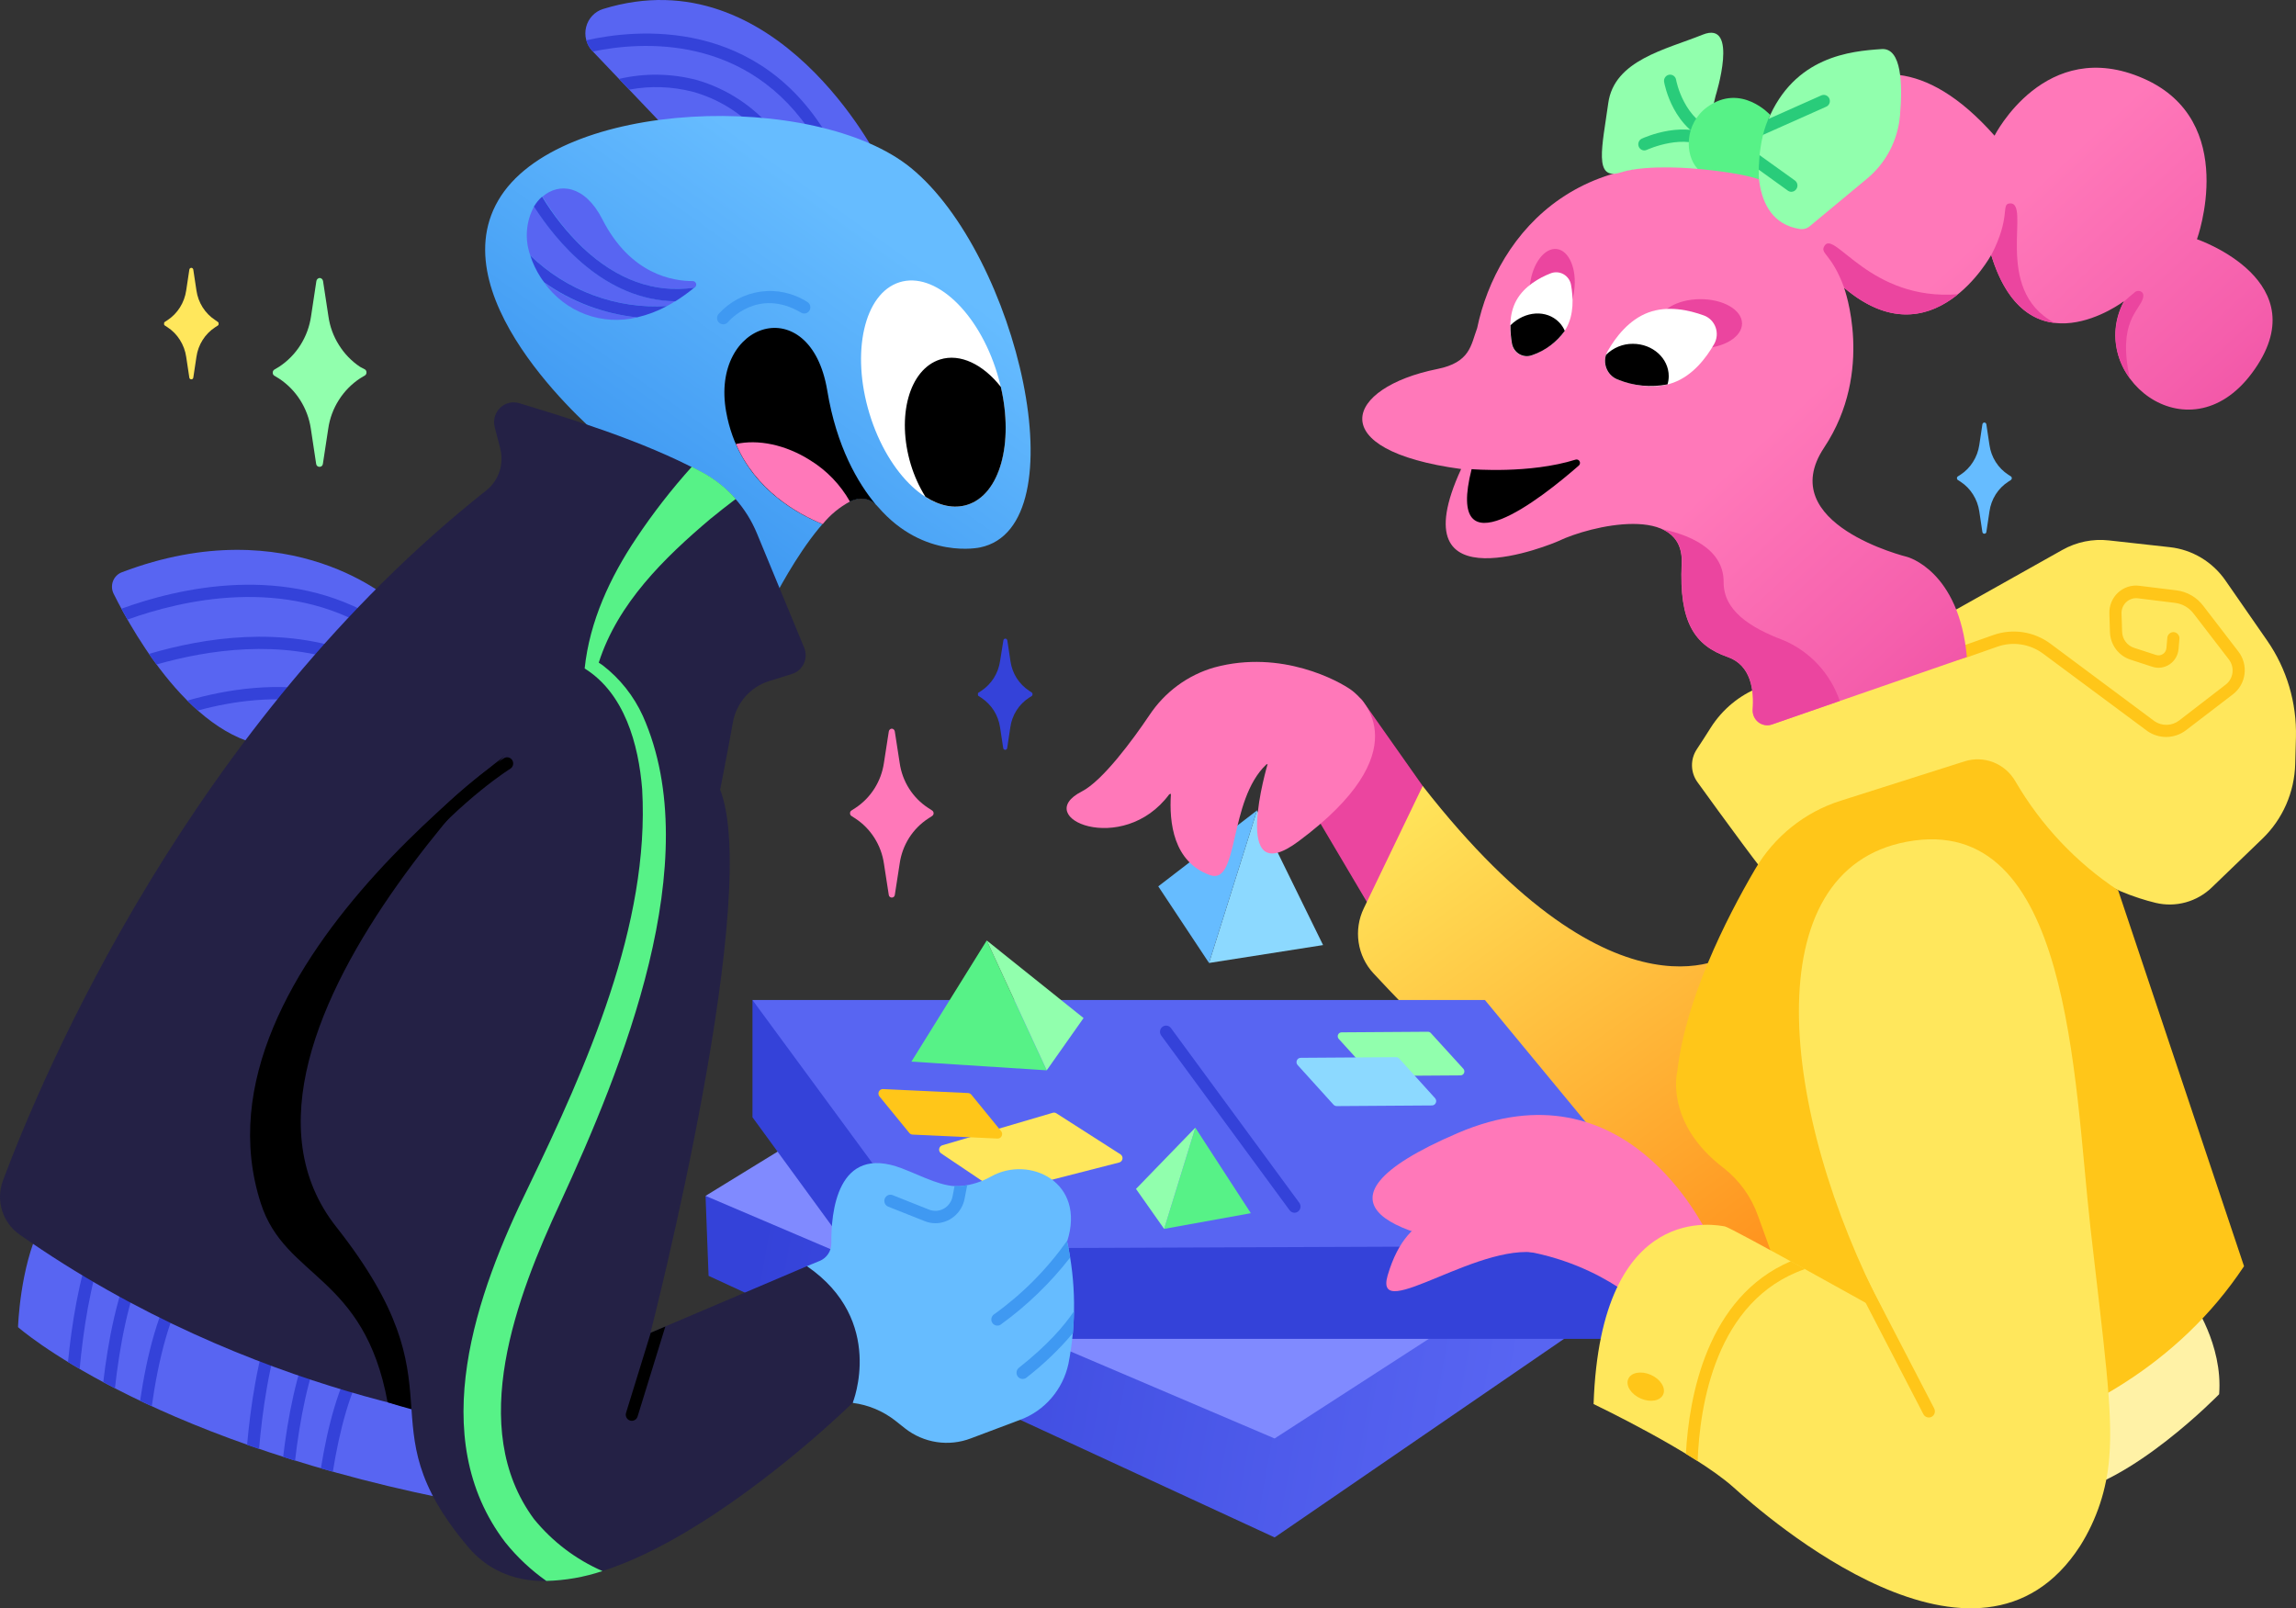 <svg width="187" height="131" viewBox="0 0 187 131" fill="none" xmlns="http://www.w3.org/2000/svg">
<rect x="0" y="0" width="187" height="131" fill="#333333" stroke="none"/>
<path d="M3.273 99.917C1.618 103.258 1.468 108.097 1.468 108.097C1.468 108.097 11.485 116.99 35.99 122.015C37.33 119.848 38.46 117.554 39.363 115.165C39.363 115.165 4.675 98.668 3.273 99.917Z" fill="#5865F2"/>
<path d="M5.538 110.938C5.839 111.119 6.152 111.309 6.488 111.502C6.758 108.573 7.324 104.571 8.5 101.38L7.573 101.025C6.405 104.172 5.827 108.004 5.538 110.938Z" fill="#3442D9"/>
<path d="M11.857 102.728L10.938 102.35C9.525 105.335 8.788 109.333 8.412 112.576C8.717 112.742 9.034 112.907 9.362 113.076C9.723 109.812 10.439 105.686 11.857 102.728Z" fill="#3442D9"/>
<path d="M15.566 104.305L14.639 103.902C12.889 106.493 11.935 110.535 11.412 114.093L12.362 114.536C12.869 110.938 13.812 106.783 15.566 104.305Z" fill="#3442D9"/>
<path d="M23.106 107.645L22.196 107.242C20.964 110.591 20.39 114.705 20.125 117.682C20.442 117.795 20.77 117.908 21.099 118.017C21.352 115.083 21.907 110.941 23.106 107.645Z" fill="#3442D9"/>
<path d="M26.388 109.13L25.482 108.727C24.143 111.66 23.435 115.508 23.062 118.667L24.032 118.973C24.393 115.834 25.082 111.982 26.388 109.13Z" fill="#3442D9"/>
<path d="M29.978 110.785L29.063 110.362C27.543 112.78 26.656 116.35 26.137 119.598L27.107 119.876C27.63 116.632 28.501 113.094 29.978 110.785Z" fill="#3442D9"/>
<path d="M32.068 49.069C32.068 49.069 23.702 41.376 9.927 46.611C9.764 46.672 9.615 46.768 9.49 46.892C9.366 47.017 9.269 47.166 9.205 47.331C9.142 47.496 9.113 47.673 9.122 47.851C9.13 48.028 9.175 48.201 9.254 48.359C10.973 51.813 16.306 61.221 23.211 60.81L32.068 49.069Z" fill="#5865F2"/>
<path d="M9.89 49.581C10.04 49.86 10.202 50.158 10.381 50.468C14.799 48.876 23.201 46.906 30.36 51.338L30.965 50.532C23.367 45.774 14.459 47.913 9.89 49.581Z" fill="#3442D9"/>
<path d="M28.312 54.056L28.941 53.217C22.979 50.933 16.56 51.952 12.134 53.262C12.332 53.548 12.53 53.834 12.752 54.124C16.936 52.927 22.824 52.041 28.312 54.056Z" fill="#3442D9"/>
<path d="M26.581 56.343C22.598 55.537 18.595 56.101 15.257 57.068C15.534 57.342 15.815 57.608 16.108 57.874C19.058 57.068 22.487 56.637 25.908 57.246L26.581 56.343Z" fill="#3442D9"/>
<path d="M71.576 13.01C71.576 13.01 63.261 -3.643 49.115 0.733C48.782 0.836 48.48 1.025 48.239 1.282C47.998 1.538 47.826 1.853 47.739 2.196C47.652 2.539 47.653 2.9 47.742 3.242C47.831 3.585 48.005 3.899 48.248 4.154L54.583 10.806C54.583 10.806 64.996 9.501 71.576 13.01Z" fill="#5865F2"/>
<path d="M47.752 3.283C47.842 3.613 48.012 3.915 48.247 4.161L48.279 4.197C52.123 3.391 60.949 2.666 66.337 11.233C66.785 11.325 67.232 11.426 67.675 11.543C61.907 1.308 51.755 2.376 47.752 3.283Z" fill="#3442D9"/>
<path d="M56.713 6.507C54.651 5.972 52.493 5.944 50.418 6.426L51.249 7.3C52.977 6.976 54.754 7.038 56.456 7.482C58.438 8.037 60.235 9.128 61.655 10.641C62.13 10.669 62.617 10.705 63.108 10.749C61.455 8.701 59.222 7.22 56.713 6.507V6.507Z" fill="#3442D9"/>
<path d="M57.464 97.407L57.71 103.919L103.813 125.226L129.252 107.771L127.252 97.645L57.464 97.407Z" fill="url(#paint0_linear_15216_103204)"/>
<path d="M57.464 97.406L103.813 117.167L129.446 100.602L75.982 86.035L57.464 97.406Z" fill="#808AFF"/>
<path d="M115.874 64.019L110.984 57.08C110.895 56.956 110.775 56.859 110.636 56.8C110.496 56.742 110.344 56.724 110.195 56.748C110.046 56.772 109.906 56.838 109.792 56.938C109.678 57.038 109.593 57.168 109.547 57.314L106.902 65.99L113.237 76.696L116.717 68.194L115.874 64.019Z" fill="#EB459F"/>
<path d="M111.858 79.275C117.9 85.778 135.242 103.407 147.75 105.543L141.296 77.53C141.296 77.53 131.968 84.65 115.873 64.019L111.074 73.988C110.661 74.846 110.514 75.812 110.654 76.756C110.794 77.701 111.214 78.58 111.858 79.275V79.275Z" fill="url(#paint1_linear_15216_103204)"/>
<path d="M178.574 106.011C178.574 106.011 181.057 109.5 180.74 113.562C180.74 113.562 173.569 120.944 168.007 121.693L167.448 111.886L178.574 106.011Z" fill="#FFF2A6"/>
<path d="M48.944 35.618C48.944 35.618 35.743 24.638 40.578 16.326C45.412 8.013 66.448 7.364 74.189 13.674C82.876 20.758 87.999 42.892 79.831 44.588C79.831 44.588 75.25 45.627 71.516 41.292C68.444 37.718 62.782 49.238 62.782 49.238L47.91 38.173L48.944 35.618Z" fill="url(#paint2_linear_15216_103204)"/>
<path d="M42.253 32.831C46.082 33.996 52.326 35.861 57.203 38.497C59.206 39.577 60.778 41.33 61.654 43.457L65.498 52.761C65.582 52.965 65.623 53.185 65.618 53.406C65.614 53.627 65.564 53.844 65.472 54.045C65.38 54.245 65.247 54.423 65.084 54.569C64.92 54.714 64.728 54.823 64.52 54.888L62.628 55.481C61.882 55.714 61.214 56.151 60.696 56.744C60.178 57.337 59.83 58.064 59.69 58.845C57.94 68.617 51.114 103.362 40.685 116.007C40.685 116.007 20.702 113.992 1.59 100.554C0.914 100.083 0.414 99.395 0.168 98.6C-0.077 97.805 -0.053 96.949 0.236 96.17C3.53 87.362 15.579 58.954 39.6 39.951C40.1 39.557 40.474 39.021 40.677 38.411C40.88 37.802 40.902 37.145 40.74 36.522L40.293 34.79C40.223 34.515 40.225 34.227 40.299 33.953C40.373 33.68 40.517 33.432 40.716 33.233C40.915 33.035 41.162 32.893 41.431 32.822C41.701 32.752 41.985 32.755 42.253 32.831V32.831Z" fill="#242145"/>
<path d="M144.155 71.586C144.087 71.723 140.152 66.348 138.247 63.7C137.969 63.316 137.815 62.853 137.806 62.375C137.796 61.897 137.933 61.429 138.196 61.033C138.548 60.501 138.956 59.873 139.336 59.264C140.283 57.774 141.669 56.627 143.296 55.988L159.367 49.622L167.982 44.786C169.132 44.141 170.45 43.872 171.756 44.017L176.732 44.569C177.631 44.669 178.498 44.962 179.277 45.428C180.056 45.895 180.729 46.525 181.25 47.276L184.655 52.184C186.248 54.482 187.069 57.243 186.995 60.054L186.936 62.218C186.907 63.364 186.655 64.493 186.196 65.54C185.737 66.587 185.078 67.531 184.259 68.318L180.157 72.271C179.557 72.854 178.823 73.275 178.023 73.496C177.222 73.718 176.38 73.733 175.572 73.54C172.235 72.734 166.581 70.317 162.051 63.011L144.155 71.586Z" fill="#FFE75C"/>
<path d="M160.036 62.004L149.896 65.227C146.98 66.153 144.502 68.141 142.939 70.812C140.532 74.926 137.281 81.397 136.604 87.293C136.604 87.293 135.551 91.447 140.37 95.126C141.661 96.131 142.64 97.493 143.189 99.05L150.533 119.399C150.533 119.399 171.977 119.399 182.767 103.136L172.516 72.521C169.097 70.258 166.236 67.225 164.154 63.656C163.751 62.948 163.125 62.4 162.377 62.1C161.63 61.8 160.805 61.767 160.036 62.004V62.004Z" fill="#FFC619"/>
<path d="M78.775 41.121C81.647 40.216 82.74 35.424 81.217 30.418C79.693 25.412 76.13 22.087 73.257 22.992C70.385 23.898 69.292 28.69 70.816 33.696C72.34 38.703 75.903 42.027 78.775 41.121Z" fill="white"/>
<path d="M76.56 29.281C74.05 30.087 72.996 33.903 74.184 37.84C74.464 38.764 74.863 39.646 75.372 40.463C76.508 41.196 77.696 41.458 78.785 41.116C81.446 40.278 82.574 36.099 81.513 31.51C80.08 29.692 78.215 28.758 76.56 29.281Z" fill="black"/>
<path d="M176.428 60.029C175.885 60.028 175.354 59.862 174.904 59.554L166.411 53.248C165.88 52.852 165.262 52.593 164.611 52.494C163.96 52.394 163.295 52.456 162.673 52.676L160.298 53.51L155.922 54.783C155.859 54.806 155.791 54.816 155.723 54.811C155.656 54.807 155.59 54.788 155.529 54.757C155.469 54.725 155.416 54.681 155.373 54.628C155.33 54.574 155.298 54.513 155.28 54.446C155.261 54.38 155.257 54.31 155.266 54.242C155.275 54.174 155.297 54.108 155.332 54.049C155.367 53.99 155.414 53.939 155.469 53.899C155.524 53.859 155.587 53.831 155.653 53.816L160.008 52.551L162.36 51.721C163.134 51.45 163.96 51.373 164.769 51.497C165.577 51.621 166.344 51.943 167.005 52.434L175.482 58.748C175.781 58.95 176.135 59.052 176.494 59.04C176.852 59.029 177.199 58.904 177.485 58.684L181.27 55.766C181.422 55.651 181.548 55.505 181.644 55.339C181.739 55.172 181.801 54.988 181.825 54.797C181.849 54.606 181.836 54.412 181.785 54.226C181.735 54.04 181.649 53.867 181.532 53.715L178.657 49.976C178.475 49.736 178.248 49.536 177.989 49.387C177.73 49.237 177.444 49.142 177.149 49.106L174.108 48.731C173.941 48.712 173.773 48.73 173.613 48.782C173.454 48.834 173.307 48.92 173.182 49.034C173.058 49.149 172.958 49.288 172.89 49.444C172.823 49.6 172.788 49.769 172.789 49.94L172.837 51.455C172.846 51.75 172.945 52.035 173.121 52.27C173.296 52.505 173.538 52.679 173.815 52.769L175.604 53.349C175.697 53.38 175.795 53.389 175.891 53.375C175.988 53.362 176.08 53.327 176.161 53.272C176.242 53.217 176.31 53.145 176.36 53.06C176.409 52.975 176.439 52.879 176.448 52.781L176.519 51.955C176.524 51.888 176.542 51.823 176.571 51.763C176.601 51.704 176.642 51.651 176.692 51.608C176.742 51.564 176.8 51.532 176.862 51.511C176.925 51.491 176.991 51.483 177.056 51.489C177.122 51.495 177.185 51.514 177.243 51.545C177.301 51.577 177.353 51.619 177.395 51.671C177.436 51.722 177.468 51.782 177.487 51.846C177.505 51.91 177.512 51.977 177.505 52.043L177.434 52.869C177.412 53.118 177.336 53.359 177.21 53.574C177.085 53.789 176.913 53.972 176.709 54.111C176.504 54.249 176.272 54.34 176.029 54.374C175.785 54.409 175.538 54.388 175.304 54.312L173.514 53.727C173.043 53.575 172.631 53.278 172.332 52.878C172.034 52.478 171.865 51.993 171.847 51.491L171.8 49.972C171.789 49.654 171.847 49.338 171.968 49.044C172.089 48.751 172.271 48.488 172.502 48.273C172.733 48.059 173.006 47.897 173.304 47.8C173.602 47.703 173.916 47.673 174.227 47.712L177.267 48.086C177.692 48.138 178.103 48.276 178.475 48.49C178.848 48.704 179.174 48.992 179.437 49.335L182.312 53.075C182.509 53.331 182.655 53.625 182.74 53.94C182.825 54.254 182.847 54.583 182.806 54.906C182.765 55.23 182.661 55.541 182.5 55.823C182.339 56.105 182.124 56.352 181.868 56.548L178.059 59.465C177.59 59.828 177.017 60.026 176.428 60.029V60.029Z" fill="#FFC619"/>
<path d="M160.194 53.517C159.56 46.458 155.324 45.358 155.324 45.358C155.324 45.358 144.42 42.694 148.565 36.461C152.711 30.227 150.189 23.43 150.189 23.43C157.399 29.575 162.174 20.77 162.174 20.77C165.151 30.493 172.991 24.53 172.991 24.53C169.791 30.505 178.162 37.444 183.412 30.389C188.979 22.91 178.934 19.485 178.934 19.485C178.934 19.485 182.446 9.85 174.578 6.393C166.576 2.88 162.447 11.051 162.447 11.051C150.929 -1.964 143.699 14.537 143.699 14.537C129.014 10.37 121.923 19.001 120.307 26.73C119.792 28.116 119.753 29.518 117.057 30.058C109.534 31.573 107.649 36.674 119.005 38.202C113.75 49.609 126.642 44.214 126.923 44.072C129.521 42.819 137.194 40.994 136.964 45.898C136.735 50.677 138.01 52.579 140.714 53.517C142.63 54.186 142.864 56.254 142.741 57.809C142.732 58.003 142.77 58.197 142.85 58.374C142.931 58.55 143.052 58.704 143.203 58.823C143.355 58.942 143.532 59.021 143.721 59.055C143.909 59.089 144.103 59.076 144.285 59.018L160.194 53.517Z" fill="url(#paint3_linear_15216_103204)"/>
<path d="M139.733 7.792C139.733 7.792 141.681 1.611 138.675 2.824C135.67 4.037 131.469 4.895 130.986 8.404C130.503 11.914 129.755 14.755 131.996 14.046C134.237 13.336 138.284 13.76 138.284 13.76L139.733 7.792Z" fill="#91FFAD"/>
<path d="M119.856 38.214C119.856 38.214 124.568 38.617 128.333 37.436C128.394 37.419 128.458 37.423 128.516 37.448C128.573 37.473 128.621 37.517 128.651 37.574C128.681 37.63 128.691 37.694 128.68 37.757C128.669 37.82 128.638 37.877 128.59 37.92C125.569 40.563 117.686 46.8 119.856 38.214Z" fill="black"/>
<path d="M143.348 11.717C143.348 11.717 142.16 17.975 146.595 18.652C146.734 18.673 146.877 18.665 147.013 18.627C147.149 18.59 147.277 18.524 147.387 18.434L152.079 14.538C152.837 13.907 153.464 13.127 153.923 12.246C154.381 11.364 154.661 10.398 154.747 9.405C154.965 6.894 154.894 3.888 153.255 3.997C150.736 4.162 146.128 4.581 143.974 9.832C143.721 10.444 143.512 11.075 143.348 11.717V11.717Z" fill="#91FFAD"/>
<path d="M139.74 11.688C139.691 11.688 139.643 11.68 139.597 11.664C136.247 10.645 135.562 6.829 135.535 6.672C135.512 6.54 135.542 6.404 135.618 6.295C135.693 6.185 135.809 6.111 135.939 6.088C136.068 6.065 136.202 6.095 136.309 6.172C136.417 6.249 136.49 6.367 136.513 6.499C136.513 6.535 137.126 9.859 139.878 10.701C139.993 10.735 140.091 10.81 140.156 10.912C140.22 11.014 140.246 11.136 140.23 11.256C140.213 11.376 140.154 11.486 140.064 11.565C139.974 11.645 139.859 11.688 139.74 11.688V11.688Z" fill="#29CC7A"/>
<path d="M133.921 12.254C133.809 12.252 133.701 12.212 133.614 12.14C133.528 12.068 133.467 11.969 133.444 11.857C133.42 11.746 133.434 11.63 133.483 11.527C133.532 11.425 133.614 11.343 133.716 11.294C133.866 11.222 137.414 9.618 139.722 11.347C139.781 11.383 139.832 11.431 139.872 11.489C139.912 11.546 139.94 11.611 139.953 11.68C139.967 11.749 139.966 11.82 139.951 11.889C139.936 11.957 139.907 12.022 139.866 12.079C139.825 12.135 139.772 12.182 139.712 12.217C139.652 12.252 139.586 12.273 139.517 12.28C139.448 12.287 139.379 12.28 139.313 12.258C139.248 12.236 139.187 12.2 139.136 12.153C137.287 10.771 134.159 12.189 134.127 12.205C134.063 12.236 133.993 12.253 133.921 12.254V12.254Z" fill="#29CC7A"/>
<path d="M145.901 15.623C145.799 15.622 145.699 15.589 145.616 15.53L142.599 13.358C142.338 13.171 142.131 12.917 141.999 12.622C141.867 12.327 141.814 12.001 141.847 11.678C141.879 11.356 141.995 11.048 142.183 10.786C142.37 10.524 142.623 10.317 142.915 10.187L148.344 7.769C148.464 7.717 148.6 7.715 148.722 7.764C148.843 7.813 148.941 7.909 148.993 8.031C149.019 8.092 149.033 8.157 149.034 8.223C149.036 8.289 149.024 8.355 149 8.416C148.976 8.478 148.94 8.534 148.895 8.581C148.85 8.629 148.795 8.666 148.736 8.692L143.311 11.11C143.176 11.164 143.057 11.255 142.969 11.373C142.881 11.491 142.827 11.631 142.812 11.779C142.797 11.926 142.823 12.075 142.886 12.209C142.949 12.342 143.047 12.456 143.169 12.536L146.186 14.7C146.293 14.777 146.365 14.894 146.388 15.026C146.41 15.157 146.38 15.292 146.305 15.401C146.259 15.468 146.199 15.523 146.129 15.562C146.059 15.6 145.981 15.621 145.901 15.623Z" fill="#29CC7A"/>
<path d="M61.287 81.454V91.004L74.46 109.052H132.096L131.906 99.595L61.287 81.454Z" fill="#3442D9"/>
<path d="M61.287 81.454H120.942L137.457 101.452L76.162 101.69L61.287 81.454Z" fill="#5865F2"/>
<path d="M139.008 100.317C138.775 100.16 132.507 86.383 118.736 92.286C104.965 98.189 114.638 101.026 122.3 101.658C129.961 102.291 134.138 106.695 134.138 106.695L139.008 100.317Z" fill="#FF78B9"/>
<path d="M129.791 114.363C129.791 114.363 138.002 118.288 141.19 121.149C143.819 123.51 161.117 138.745 169.412 125.928C170.776 123.767 171.592 121.296 171.788 118.735C172.12 114.952 171.344 109.593 170.263 100.039C168.889 87.866 168.68 66.062 155.301 68.561C142.936 70.866 144.844 90.424 153.476 106.969C153.476 106.969 140.912 99.942 140.485 99.894C140.057 99.845 130.369 97.524 129.791 114.363Z" fill="#FFE75C"/>
<path d="M157.094 115.459C157.004 115.459 156.915 115.435 156.838 115.388C156.761 115.341 156.697 115.274 156.654 115.193L148.165 98.818C148.104 98.7 148.091 98.561 148.13 98.434C148.168 98.306 148.255 98.199 148.371 98.137C148.487 98.074 148.623 98.061 148.749 98.1C148.874 98.14 148.979 98.228 149.04 98.346L157.533 114.722C157.593 114.841 157.605 114.979 157.566 115.106C157.527 115.234 157.439 115.34 157.323 115.403C157.253 115.441 157.174 115.461 157.094 115.459V115.459Z" fill="#FFC619"/>
<path d="M118.919 99.091C118.757 99.144 114.766 97.911 113.016 103.894C111.828 108.016 120.899 100.699 125.805 102.178C130.71 103.657 118.919 99.091 118.919 99.091Z" fill="#FF78B9"/>
<path d="M85.25 87.18L74.231 86.471L80.364 76.603L85.25 87.18Z" fill="#57F287"/>
<path d="M80.365 76.603L88.252 82.921L85.251 87.18L80.365 76.603Z" fill="#91FFAD"/>
<path d="M98.471 78.436L107.759 76.978L102.379 66.01L98.471 78.436Z" fill="#8CD9FF"/>
<path d="M102.378 66.01L94.336 72.195L98.47 78.436L102.378 66.01Z" fill="#66BCFF"/>
<path d="M110.057 56.202C109.099 55.505 104.391 52.87 98.9 54.365C96.741 54.984 94.868 56.362 93.614 58.253C92.256 60.268 89.809 63.596 88.106 64.467C83.913 66.61 91.444 69.814 95.233 64.696L95.368 64.656C95.21 67.029 95.574 70.201 98.535 71.276C100.939 72.147 100.012 65.232 103.136 62.267L103.243 62.234C103.243 62.234 100.123 72.711 105.753 68.532C115.593 61.227 111.118 56.972 110.057 56.202Z" fill="#FF78B9"/>
<path d="M91.155 94.687L81.609 97.133C81.56 97.145 81.509 97.147 81.459 97.139C81.41 97.131 81.362 97.112 81.32 97.085L76.652 93.946C76.593 93.907 76.547 93.853 76.519 93.788C76.49 93.724 76.481 93.653 76.491 93.583C76.502 93.513 76.532 93.448 76.578 93.395C76.624 93.342 76.684 93.304 76.751 93.285L85.746 90.638C85.796 90.624 85.847 90.62 85.897 90.628C85.948 90.636 85.996 90.654 86.039 90.682L91.258 94.022C91.317 94.061 91.364 94.116 91.393 94.181C91.422 94.246 91.432 94.319 91.421 94.389C91.41 94.46 91.379 94.526 91.332 94.579C91.284 94.632 91.223 94.669 91.155 94.687V94.687Z" fill="#FFE75C"/>
<path d="M81.224 92.737L74.327 92.415C74.276 92.413 74.226 92.4 74.18 92.377C74.135 92.354 74.094 92.322 74.061 92.282L71.65 89.332C71.597 89.278 71.561 89.209 71.549 89.134C71.536 89.058 71.547 88.981 71.579 88.912C71.612 88.843 71.665 88.787 71.731 88.75C71.797 88.713 71.873 88.698 71.947 88.708L78.848 89.03C78.948 89.038 79.042 89.084 79.11 89.159L81.521 92.113C81.572 92.167 81.605 92.236 81.617 92.311C81.628 92.385 81.617 92.462 81.585 92.529C81.553 92.597 81.501 92.653 81.436 92.691C81.372 92.728 81.298 92.744 81.224 92.737Z" fill="#FFC619"/>
<path d="M109.266 84.086L116.301 84.038C116.345 84.038 116.389 84.047 116.429 84.066C116.469 84.084 116.505 84.11 116.535 84.143L119.184 87.052C119.225 87.098 119.252 87.155 119.263 87.216C119.273 87.278 119.265 87.341 119.241 87.398C119.217 87.455 119.177 87.504 119.126 87.538C119.075 87.573 119.015 87.591 118.954 87.592L111.922 87.64C111.878 87.641 111.834 87.632 111.794 87.614C111.753 87.597 111.716 87.572 111.685 87.54L109.04 84.626C108.997 84.581 108.968 84.525 108.957 84.463C108.946 84.401 108.953 84.338 108.977 84.28C109.001 84.222 109.041 84.173 109.092 84.139C109.144 84.105 109.204 84.086 109.266 84.086V84.086Z" fill="#91FFAD"/>
<path d="M105.947 86.161L113.703 86.109C113.751 86.108 113.799 86.117 113.844 86.137C113.888 86.156 113.928 86.185 113.96 86.221L116.878 89.445C116.924 89.495 116.955 89.558 116.967 89.625C116.978 89.693 116.971 89.762 116.944 89.826C116.918 89.889 116.874 89.943 116.818 89.981C116.762 90.019 116.696 90.04 116.629 90.041L108.873 90.094C108.824 90.094 108.775 90.084 108.731 90.064C108.686 90.045 108.645 90.017 108.611 89.981L105.693 86.757C105.645 86.707 105.613 86.644 105.6 86.576C105.588 86.507 105.595 86.436 105.623 86.372C105.65 86.308 105.695 86.254 105.753 86.216C105.811 86.178 105.878 86.159 105.947 86.161V86.161Z" fill="#8CD9FF"/>
<path d="M65.723 103.132L66.76 102.704C67.043 102.589 67.286 102.389 67.455 102.131C67.625 101.873 67.714 101.568 67.71 101.258C67.679 98.84 68.142 93.143 73.443 95.161C75.229 95.842 76.849 96.773 78.361 96.6C79.196 96.501 80.003 96.235 80.737 95.818C83.841 94.09 88.481 96.281 86.913 101.121C87.63 104.404 87.665 107.804 87.016 111.102C86.79 112.131 86.314 113.085 85.631 113.878C84.948 114.671 84.081 115.276 83.108 115.639L79.074 117.158C78.188 117.497 77.231 117.601 76.295 117.46C75.358 117.319 74.472 116.938 73.721 116.352L72.929 115.724C71.92 114.931 70.721 114.429 69.456 114.269V114.269" fill="#66BCFF"/>
<path d="M105.43 98.781C105.353 98.779 105.278 98.76 105.209 98.726C105.141 98.691 105.081 98.641 105.034 98.579L94.577 84.343C94.538 84.29 94.51 84.23 94.493 84.166C94.477 84.102 94.474 84.035 94.483 83.97C94.492 83.904 94.514 83.841 94.547 83.784C94.58 83.727 94.624 83.677 94.676 83.638C94.728 83.598 94.787 83.569 94.85 83.553C94.913 83.537 94.979 83.533 95.043 83.542C95.107 83.552 95.169 83.574 95.225 83.607C95.281 83.641 95.33 83.686 95.369 83.739L105.826 97.975C105.864 98.028 105.892 98.088 105.908 98.152C105.924 98.217 105.927 98.283 105.918 98.349C105.908 98.414 105.886 98.477 105.853 98.534C105.819 98.591 105.775 98.64 105.723 98.68C105.639 98.746 105.536 98.781 105.43 98.781Z" fill="#3442D9"/>
<path d="M94.812 100.095L101.876 98.817L97.354 91.851L94.812 100.095Z" fill="#57F287"/>
<path d="M97.356 91.851L92.522 96.839L94.814 100.095L97.356 91.851Z" fill="#91FFAD"/>
<path d="M87.389 108.58C87.437 107.991 87.46 107.399 87.472 106.803C86.661 108.012 85.295 109.583 82.986 111.408C82.934 111.449 82.891 111.5 82.858 111.558C82.825 111.616 82.804 111.68 82.796 111.746C82.787 111.812 82.792 111.879 82.809 111.944C82.826 112.008 82.855 112.069 82.895 112.122C82.935 112.174 82.985 112.219 83.042 112.252C83.099 112.285 83.162 112.307 83.227 112.316C83.292 112.324 83.358 112.32 83.421 112.302C83.485 112.285 83.544 112.255 83.596 112.214C84.983 111.142 86.254 109.924 87.389 108.58V108.58Z" fill="#3F99F2"/>
<path d="M81.234 107.973C81.337 107.973 81.439 107.939 81.522 107.877C83.644 106.34 85.543 104.506 87.161 102.429C87.085 101.985 87.006 101.546 86.907 101.123C86.907 101.091 86.927 101.059 86.939 101.022C85.29 103.366 83.263 105.41 80.944 107.067C80.891 107.105 80.847 107.154 80.812 107.211C80.778 107.267 80.755 107.33 80.745 107.396C80.735 107.461 80.737 107.528 80.752 107.593C80.768 107.657 80.795 107.718 80.834 107.772C80.88 107.835 80.94 107.887 81.01 107.922C81.079 107.957 81.156 107.975 81.234 107.973Z" fill="#3F99F2"/>
<path d="M78.362 96.6C78.157 96.616 77.95 96.616 77.745 96.6L77.582 97.454C77.542 97.662 77.457 97.859 77.334 98.03C77.211 98.202 77.053 98.344 76.87 98.446C76.687 98.548 76.485 98.608 76.277 98.622C76.069 98.636 75.86 98.603 75.666 98.526L72.7 97.345C72.64 97.321 72.575 97.309 72.51 97.311C72.445 97.312 72.381 97.327 72.321 97.353C72.262 97.38 72.208 97.418 72.163 97.466C72.118 97.513 72.082 97.57 72.059 97.631C72.035 97.693 72.024 97.759 72.025 97.825C72.026 97.891 72.04 97.956 72.067 98.017C72.093 98.078 72.13 98.132 72.177 98.178C72.224 98.224 72.279 98.26 72.34 98.284L75.305 99.461C75.585 99.576 75.883 99.634 76.184 99.634C76.745 99.634 77.288 99.436 77.722 99.073C78.155 98.711 78.451 98.207 78.56 97.647L78.778 96.527C78.631 96.56 78.493 96.584 78.362 96.6Z" fill="#3F99F2"/>
<path d="M138.484 28.381C140.371 28.363 141.892 27.45 141.882 26.341C141.872 25.233 140.334 24.349 138.447 24.368C136.56 24.386 135.038 25.299 135.048 26.407C135.059 27.515 136.597 28.399 138.484 28.381Z" fill="#EB459F"/>
<path d="M128.218 23.619C128.432 21.906 127.798 20.413 126.802 20.284C125.807 20.155 124.826 21.44 124.612 23.153C124.398 24.866 125.032 26.359 126.028 26.488C127.024 26.617 128.004 25.332 128.218 23.619Z" fill="#EB459F"/>
<path d="M138.775 25.695C138.994 25.775 139.194 25.904 139.359 26.071C139.523 26.238 139.65 26.44 139.73 26.663C139.809 26.886 139.839 27.124 139.818 27.36C139.797 27.596 139.724 27.824 139.607 28.028C138.957 29.165 137.868 30.587 136.293 31.167C134.717 31.748 132.987 31.373 131.771 30.926C131.552 30.846 131.353 30.717 131.188 30.55C131.023 30.383 130.896 30.181 130.817 29.958C130.737 29.735 130.707 29.497 130.728 29.261C130.75 29.025 130.822 28.797 130.94 28.593C131.589 27.46 132.674 26.038 134.254 25.454C135.833 24.869 137.56 25.252 138.775 25.695Z" fill="white"/>
<path d="M135.813 31.308C135.878 31.091 135.911 30.866 135.912 30.639C135.912 29.185 134.605 28.004 132.994 28.004C132.588 28 132.187 28.078 131.811 28.232C131.435 28.386 131.093 28.614 130.804 28.903C130.677 29.3 130.706 29.733 130.887 30.109C131.067 30.485 131.384 30.775 131.77 30.917C133.053 31.44 134.456 31.575 135.813 31.308V31.308Z" fill="black"/>
<path d="M126.302 22.261C126.471 22.195 126.651 22.168 126.831 22.181C127.01 22.194 127.185 22.247 127.343 22.336C127.5 22.425 127.636 22.548 127.742 22.697C127.847 22.845 127.92 23.016 127.953 23.196C128.136 24.199 128.207 25.614 127.557 26.75C126.908 27.886 125.72 28.575 124.786 28.942C124.618 29.008 124.437 29.035 124.258 29.022C124.078 29.009 123.903 28.956 123.746 28.867C123.588 28.778 123.452 28.655 123.346 28.506C123.241 28.358 123.169 28.187 123.135 28.007C122.949 27.004 122.877 25.589 123.511 24.453C124.144 23.317 125.368 22.624 126.302 22.261Z" fill="white"/>
<path d="M127.446 26.947C127.335 26.688 127.178 26.451 126.982 26.25C125.961 25.206 124.211 25.315 123.023 26.492C123.015 26.994 123.056 27.497 123.146 27.991C123.18 28.171 123.252 28.341 123.357 28.49C123.463 28.639 123.599 28.762 123.757 28.851C123.914 28.94 124.089 28.993 124.269 29.006C124.448 29.019 124.629 28.991 124.797 28.926C125.859 28.559 126.783 27.868 127.446 26.947V26.947Z" fill="black"/>
<path d="M44.79 58.889C44.79 58.889 14.932 78.504 21.243 98.014C23.223 104.167 29.653 103.797 31.569 114.217C42.786 117.779 39.456 112.464 44.239 114.886L44.79 58.889Z" fill="black"/>
<path d="M44.329 23.027C45.174 24.206 46.343 25.103 47.69 25.605C49.036 26.107 50.498 26.192 51.891 25.848C49.176 25.573 46.575 24.603 44.329 23.027V23.027Z" fill="#5865F2"/>
<path d="M47.455 20.154C50.25 22.806 53.299 23.898 56.562 23.434L56.601 23.402C56.647 23.365 56.679 23.314 56.695 23.256C56.71 23.199 56.708 23.138 56.688 23.082C56.667 23.027 56.631 22.979 56.583 22.945C56.535 22.911 56.477 22.894 56.419 22.895C54.835 22.895 51.367 22.383 49.063 17.87C47.629 15.049 45.519 14.856 44.181 16.02C45.092 17.536 46.193 18.926 47.455 20.154V20.154Z" fill="#5865F2"/>
<path d="M54.32 24.93C54.545 24.809 54.775 24.68 55.005 24.527C49.204 24.442 45.296 19.631 43.503 16.811C43.172 17.413 42.973 18.082 42.919 18.77C42.865 19.459 42.957 20.151 43.19 20.8C44.668 22.228 46.418 23.332 48.333 24.043C50.248 24.753 52.285 25.055 54.32 24.93V24.93Z" fill="#5865F2"/>
<path d="M55.006 24.54C55.542 24.203 56.056 23.833 56.546 23.432C53.3 23.895 50.251 22.803 47.44 20.152C46.172 18.924 45.066 17.535 44.15 16.018C43.89 16.25 43.667 16.522 43.488 16.823C45.298 19.644 49.206 24.455 55.006 24.54Z" fill="#3442D9"/>
<path d="M54.32 24.931C52.287 25.058 50.249 24.758 48.335 24.049C46.42 23.341 44.669 22.239 43.19 20.812C43.392 21.444 43.678 22.044 44.038 22.598C44.129 22.739 44.228 22.876 44.327 23C46.57 24.586 49.172 25.566 51.889 25.849C52.735 25.652 53.553 25.343 54.32 24.931Z" fill="#3442D9"/>
<path d="M71.335 41.104C69.877 39.351 68.131 36.397 67.375 31.8C66.001 23.576 57.813 26.158 59.144 33.548C60.137 39.089 64.394 41.636 67.003 42.695C68.48 40.999 70.091 39.951 71.335 41.104Z" fill="black"/>
<path d="M66.009 37.504C63.962 36.199 61.713 35.768 59.939 36.167C61.578 39.922 64.853 41.808 67.007 42.694C67.618 41.937 68.372 41.311 69.224 40.853C68.446 39.479 67.341 38.327 66.009 37.504V37.504Z" fill="#FF78B9"/>
<path d="M58.909 26.416C58.814 26.418 58.72 26.393 58.639 26.342C58.557 26.291 58.492 26.218 58.45 26.131C58.408 26.043 58.392 25.945 58.403 25.849C58.415 25.752 58.453 25.661 58.514 25.586C59.414 24.583 60.632 23.934 61.955 23.753C63.279 23.572 64.622 23.87 65.751 24.595C65.808 24.628 65.857 24.672 65.897 24.725C65.936 24.777 65.966 24.837 65.983 24.901C65.999 24.965 66.004 25.032 65.995 25.098C65.987 25.163 65.966 25.227 65.933 25.284C65.901 25.341 65.858 25.392 65.806 25.432C65.754 25.473 65.695 25.502 65.632 25.519C65.57 25.537 65.504 25.541 65.439 25.532C65.375 25.524 65.313 25.503 65.256 25.469C61.736 23.39 59.385 26.122 59.278 26.251C59.231 26.304 59.174 26.345 59.111 26.374C59.047 26.402 58.979 26.417 58.909 26.416V26.416Z" fill="#3F99F2"/>
<path d="M46.738 55.98C46.738 55.98 14.932 84.153 27.385 99.929C38.008 113.403 29.404 115.643 38.103 125.975C46.908 136.451 69.453 114.253 69.453 114.253C69.453 114.253 72.165 107.564 65.723 103.132L52.978 108.556C52.978 108.556 62.504 71.594 58.414 63.793C54.922 57.12 46.738 55.98 46.738 55.98Z" fill="#242145"/>
<path d="M43.492 123.731C37.973 116.268 42.087 105.598 45.63 97.971C50.663 87.039 57.615 70.127 52.361 58.321C51.618 56.69 50.492 55.27 49.083 54.187L48.766 53.973C50.31 49.138 54.107 45.435 57.873 42.251C58.538 41.707 59.227 41.167 59.923 40.64C59.159 39.766 58.249 39.038 57.235 38.488C56.942 38.331 56.645 38.174 56.344 38.02C54.699 39.847 53.186 41.793 51.819 43.843C49.696 47.014 48.022 50.596 47.618 54.449C50.856 56.463 52.009 60.614 52.302 64.28C52.939 75.333 47.756 86.882 43.049 96.653C38.816 105.288 34.584 117.034 41.156 125.633C42.121 126.832 43.246 127.888 44.498 128.771C46.053 128.732 47.593 128.461 49.071 127.966C46.907 127.025 44.995 125.573 43.492 123.731V123.731Z" fill="#57F287"/>
<path d="M51.308 115.704C51.355 115.72 51.404 115.728 51.454 115.728C51.56 115.729 51.663 115.695 51.748 115.632C51.834 115.569 51.897 115.48 51.929 115.377L54.19 108.048L53.002 108.556L50.991 115.071C50.971 115.134 50.963 115.2 50.968 115.266C50.973 115.332 50.99 115.396 51.02 115.455C51.049 115.514 51.09 115.566 51.139 115.609C51.189 115.651 51.246 115.684 51.308 115.704V115.704Z" fill="black"/>
<path d="M33.249 69.931C33.153 69.932 33.059 69.905 32.978 69.852C32.897 69.8 32.833 69.724 32.794 69.635C32.755 69.546 32.742 69.447 32.757 69.35C32.773 69.254 32.816 69.164 32.881 69.093C37.236 64.12 40.907 61.84 41.061 61.747C41.173 61.683 41.305 61.666 41.429 61.699C41.554 61.733 41.66 61.814 41.727 61.926C41.793 62.038 41.814 62.172 41.785 62.3C41.756 62.427 41.68 62.538 41.572 62.609C41.532 62.633 37.85 64.914 33.617 69.761C33.571 69.815 33.515 69.858 33.451 69.887C33.388 69.916 33.319 69.931 33.249 69.931V69.931Z" fill="black"/>
<path d="M135.464 113.571C135.69 113.037 135.234 112.325 134.447 111.98C133.659 111.635 132.838 111.788 132.613 112.322C132.387 112.856 132.842 113.568 133.63 113.912C134.417 114.257 135.238 114.104 135.464 113.571Z" fill="#FFC619"/>
<path d="M147.011 103.366L145.854 102.729C139.013 105.651 137.563 113.77 137.31 118.412C137.635 118.61 137.955 118.815 138.268 119.012C138.427 114.56 139.698 105.889 147.011 103.366Z" fill="#FFC619"/>
<path d="M75.599 65.809C74.975 65.403 74.445 64.866 74.043 64.233C73.642 63.601 73.38 62.887 73.275 62.142L72.879 59.583C72.87 59.522 72.842 59.466 72.799 59.422C72.754 59.379 72.695 59.353 72.633 59.35C72.572 59.353 72.514 59.379 72.471 59.422C72.425 59.464 72.395 59.521 72.388 59.583L71.992 62.142C71.883 62.886 71.62 63.597 71.219 64.23C70.819 64.862 70.292 65.4 69.671 65.809L69.335 66.026C69.302 66.051 69.275 66.083 69.256 66.119C69.24 66.157 69.232 66.198 69.232 66.24C69.232 66.281 69.24 66.323 69.256 66.361C69.275 66.397 69.302 66.428 69.335 66.454L69.671 66.671C70.292 67.08 70.819 67.618 71.219 68.25C71.62 68.882 71.883 69.594 71.992 70.338L72.388 72.897C72.395 72.956 72.425 73.011 72.471 73.05C72.516 73.088 72.574 73.11 72.633 73.11C72.692 73.11 72.75 73.088 72.795 73.05C72.819 73.031 72.838 73.008 72.852 72.982C72.866 72.955 72.875 72.926 72.879 72.897L73.275 70.338C73.38 69.593 73.642 68.879 74.043 68.246C74.445 67.614 74.975 67.076 75.599 66.671L75.931 66.454C75.964 66.428 75.991 66.397 76.01 66.361C76.029 66.323 76.038 66.282 76.038 66.24C76.038 66.198 76.029 66.157 76.01 66.119C75.991 66.083 75.964 66.051 75.931 66.026L75.599 65.809Z" fill="#FF78B9"/>
<path d="M29.322 29.878C28.63 29.416 28.044 28.809 27.603 28.097C27.155 27.39 26.864 26.592 26.748 25.76L26.312 22.903C26.304 22.833 26.272 22.769 26.221 22.721C26.197 22.697 26.169 22.678 26.138 22.665C26.107 22.651 26.073 22.645 26.039 22.645C26.005 22.645 25.972 22.651 25.941 22.665C25.909 22.678 25.881 22.697 25.857 22.721C25.806 22.769 25.774 22.833 25.766 22.903L25.334 25.76C25.213 26.596 24.918 27.396 24.468 28.106C24.018 28.816 23.424 29.42 22.725 29.878L22.329 30.115C22.293 30.143 22.263 30.179 22.242 30.22C22.221 30.261 22.212 30.307 22.214 30.353C22.211 30.401 22.221 30.448 22.242 30.49C22.263 30.531 22.293 30.567 22.329 30.595L22.725 30.833C23.418 31.289 24.008 31.891 24.455 32.598C24.902 33.304 25.197 34.099 25.319 34.931L25.75 37.788C25.758 37.855 25.79 37.917 25.841 37.961C25.893 38.003 25.957 38.025 26.023 38.025C26.09 38.025 26.154 38.003 26.206 37.961C26.256 37.917 26.289 37.855 26.297 37.788L26.732 34.931C26.85 34.09 27.147 33.285 27.603 32.573C28.051 31.867 28.642 31.267 29.337 30.812L29.733 30.575C29.77 30.547 29.799 30.511 29.82 30.47C29.842 30.428 29.851 30.38 29.848 30.333C29.851 30.287 29.841 30.241 29.82 30.2C29.799 30.159 29.77 30.123 29.733 30.095L29.322 29.878Z" fill="#91FFAD"/>
<path d="M163.567 38.666C163.156 38.4 162.806 38.047 162.542 37.63C162.278 37.213 162.105 36.743 162.035 36.252L161.782 34.568C161.777 34.526 161.757 34.487 161.726 34.459C161.698 34.431 161.659 34.415 161.619 34.415C161.58 34.415 161.541 34.431 161.512 34.459C161.481 34.487 161.462 34.526 161.457 34.568L161.204 36.252C161.132 36.742 160.958 37.21 160.693 37.626C160.432 38.044 160.085 38.399 159.675 38.666L159.454 38.807C159.431 38.823 159.413 38.845 159.402 38.871C159.39 38.895 159.383 38.921 159.382 38.948C159.383 38.976 159.39 39.003 159.402 39.028C159.413 39.054 159.431 39.076 159.454 39.093L159.675 39.234C160.085 39.501 160.432 39.855 160.693 40.273C160.958 40.689 161.132 41.157 161.204 41.647L161.457 43.332C161.463 43.372 161.483 43.409 161.512 43.436C161.543 43.46 161.581 43.473 161.619 43.473C161.658 43.473 161.695 43.46 161.726 43.436C161.757 43.41 161.777 43.373 161.782 43.332L162.035 41.647C162.105 41.156 162.278 40.686 162.542 40.269C162.806 39.852 163.156 39.499 163.567 39.234L163.785 39.093C163.808 39.076 163.825 39.054 163.837 39.028C163.849 39.003 163.856 38.976 163.856 38.948C163.855 38.921 163.849 38.895 163.837 38.871C163.825 38.845 163.808 38.823 163.785 38.807L163.567 38.666Z" fill="#66BCFF"/>
<path d="M83.826 56.27C83.416 56.001 83.067 55.647 82.801 55.23C82.538 54.813 82.367 54.343 82.298 53.852L82.044 52.168C82.037 52.128 82.018 52.091 81.989 52.063C81.975 52.048 81.958 52.036 81.939 52.028C81.921 52.02 81.9 52.016 81.88 52.016C81.86 52.016 81.84 52.02 81.821 52.028C81.802 52.036 81.785 52.048 81.771 52.063C81.742 52.09 81.724 52.128 81.72 52.168L81.451 53.852C81.379 54.343 81.206 54.812 80.942 55.229C80.679 55.645 80.331 56 79.922 56.27L79.704 56.411C79.68 56.425 79.661 56.446 79.649 56.471C79.643 56.498 79.643 56.525 79.649 56.552C79.643 56.577 79.643 56.603 79.649 56.628C79.661 56.655 79.68 56.678 79.704 56.693L79.922 56.834C80.33 57.104 80.678 57.458 80.944 57.873C81.206 58.29 81.379 58.758 81.451 59.248L81.708 60.932C81.713 60.973 81.732 61.01 81.763 61.037C81.793 61.062 81.831 61.076 81.87 61.077C81.909 61.076 81.947 61.062 81.977 61.037C82.005 61.008 82.025 60.972 82.032 60.932L82.286 59.248C82.353 58.756 82.524 58.285 82.788 57.867C83.052 57.45 83.402 57.096 83.814 56.83L84.036 56.689C84.058 56.672 84.076 56.65 84.087 56.624C84.095 56.599 84.095 56.573 84.087 56.548C84.095 56.522 84.095 56.493 84.087 56.467C84.076 56.443 84.058 56.422 84.036 56.407L83.826 56.27Z" fill="#3442D9"/>
<path d="M17.526 26.07C17.115 25.802 16.766 25.448 16.503 25.031C16.239 24.614 16.067 24.143 15.998 23.652L15.744 21.968C15.74 21.926 15.72 21.887 15.689 21.859C15.66 21.831 15.622 21.815 15.582 21.815C15.542 21.815 15.504 21.831 15.475 21.859C15.444 21.887 15.424 21.926 15.42 21.968L15.166 23.652C15.095 24.147 14.921 24.621 14.655 25.042C14.392 25.459 14.044 25.814 13.634 26.082L13.416 26.223C13.394 26.24 13.376 26.262 13.365 26.288C13.359 26.313 13.359 26.339 13.365 26.364C13.359 26.391 13.359 26.418 13.365 26.445C13.376 26.47 13.394 26.493 13.416 26.509L13.634 26.65C14.046 26.916 14.394 27.271 14.655 27.69C14.92 28.108 15.095 28.579 15.166 29.072L15.42 30.756C15.424 30.797 15.444 30.834 15.475 30.861C15.505 30.885 15.543 30.898 15.582 30.897C15.621 30.898 15.658 30.885 15.689 30.861C15.718 30.833 15.738 30.796 15.744 30.756L15.998 29.072C16.067 28.581 16.239 28.11 16.503 27.693C16.766 27.276 17.115 26.922 17.526 26.654L17.748 26.513C17.77 26.497 17.788 26.474 17.799 26.449C17.807 26.422 17.807 26.394 17.799 26.368C17.807 26.343 17.807 26.317 17.799 26.292C17.788 26.266 17.77 26.244 17.748 26.227L17.526 26.07Z" fill="#FFE75C"/>
<path d="M148.593 20.03C148.197 20.683 149.16 20.602 150.205 23.447C154.164 26.808 157.375 25.671 159.478 23.967C152.276 24.531 149.401 18.672 148.593 20.03Z" fill="#EB459F"/>
<path d="M167.346 26.307C162.171 23.559 165.54 16.342 163.652 16.572C162.967 16.656 163.79 17.68 162.179 20.779C163.382 24.715 165.39 26.081 167.346 26.307Z" fill="#EB459F"/>
<path d="M174.543 24.265C174.674 23.758 174.25 23.604 173.938 23.749C173.542 24.068 173.253 24.326 172.995 24.555C172.468 25.531 172.231 26.642 172.314 27.753C172.397 28.864 172.796 29.926 173.463 30.809C172.449 26.159 174.258 25.341 174.543 24.265Z" fill="#EB459F"/>
<path d="M145.281 52.16C142.473 51.1 140.371 49.706 140.383 47.413C140.403 44.592 137.326 43.508 135.394 43.105C136.4 43.561 137.045 44.427 136.978 45.898C136.748 50.677 138.023 52.579 140.727 53.517C142.644 54.186 142.877 56.254 142.755 57.809C142.746 58.003 142.783 58.197 142.864 58.374C142.944 58.55 143.065 58.704 143.217 58.823C143.368 58.942 143.546 59.022 143.734 59.055C143.923 59.089 144.116 59.076 144.299 59.018L149.842 57.092C149.464 55.99 148.863 54.981 148.077 54.132C147.291 53.282 146.338 52.61 145.281 52.16V52.16Z" fill="#EB459F"/>
<path d="M144.179 9.363C144.179 9.363 141.803 6.732 139.059 8.711C137.179 10.069 137.206 12.627 138.268 13.755C138.268 13.755 141.629 14.034 143.245 14.602C143.26 14.602 143.062 11.543 144.179 9.363Z" fill="#57F287"/>
<defs>
<linearGradient id="paint0_linear_15216_103204" x1="123.626" y1="112.945" x2="61.517" y2="101.759" gradientUnits="userSpaceOnUse">
<stop stop-color="#5865F2"/>
<stop offset="1" stop-color="#3442D9"/>
</linearGradient>
<linearGradient id="paint1_linear_15216_103204" x1="106.232" y1="49.167" x2="146.501" y2="105.107" gradientUnits="userSpaceOnUse">
<stop offset="0.24" stop-color="#FFE75C"/>
<stop offset="1" stop-color="#FF8C19"/>
</linearGradient>
<linearGradient id="paint2_linear_15216_103204" x1="69.734" y1="17.659" x2="52.947" y2="41.14" gradientUnits="userSpaceOnUse">
<stop stop-color="#66BCFF"/>
<stop offset="1" stop-color="#3F99F2"/>
</linearGradient>
<linearGradient id="paint3_linear_15216_103204" x1="174.396" y1="56.052" x2="149.695" y2="29.401" gradientUnits="userSpaceOnUse">
<stop stop-color="#EB459F"/>
<stop offset="0.46" stop-color="#F55FAC"/>
<stop offset="0.99" stop-color="#FF78B9"/>
</linearGradient>
</defs>
</svg>
